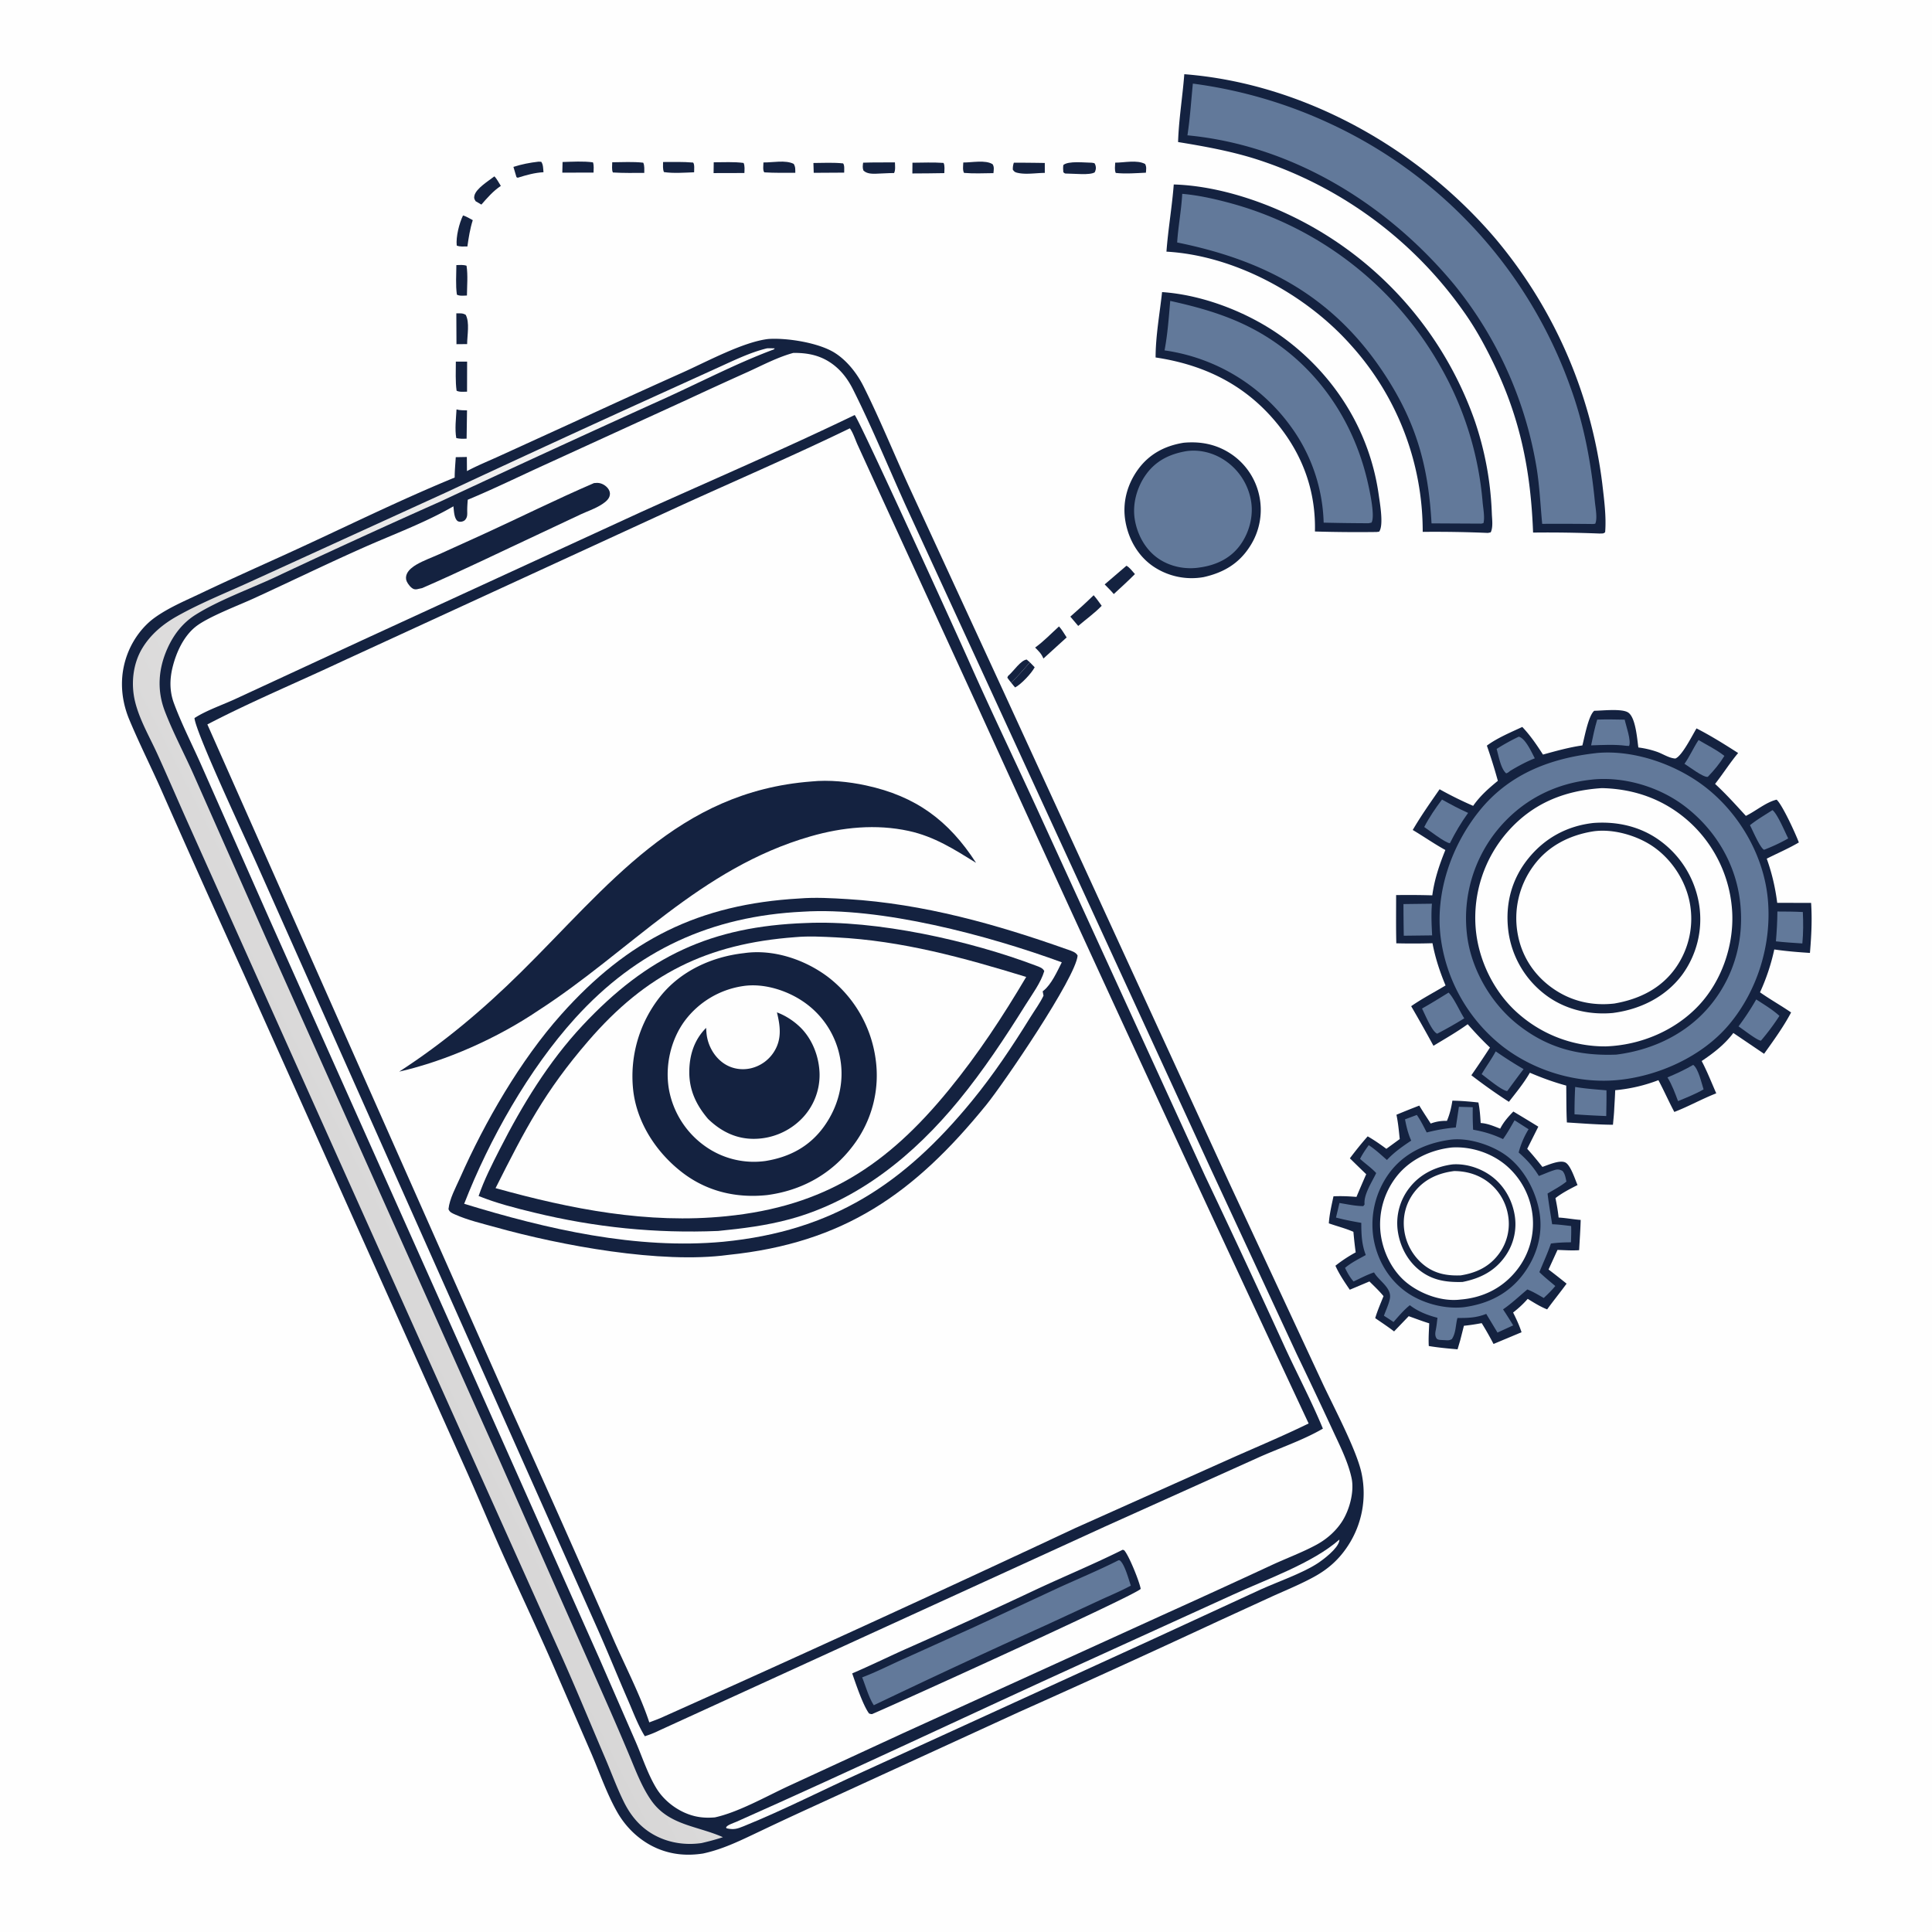 <svg version="1.1" xmlns="http://www.w3.org/2000/svg" style="display: block;" viewBox="0 0 2048 2048" width="1024" height="1024">
<defs>
	<linearGradient id="Gradient1" gradientUnits="userSpaceOnUse" x1="379.514" y1="1348.44" x2="1117.38" y2="975.976">
		<stop class="stop0" offset="0" stop-opacity="1" stop-color="rgb(215,214,214)"/>
		<stop class="stop1" offset="1" stop-opacity="1" stop-color="rgb(255,255,255)"/>
	</linearGradient>
</defs>
<path transform="translate(0,0)" fill="rgb(254,254,254)" d="M 0 0 L 2048 0 L 2048 2048 L 0 2048 L 0 0 z"/>
<path transform="translate(0,0)" fill="rgb(20,34,64)" d="M 1071.87 723.639 C 1070.43 721.956 1069.14 720.176 1067.82 718.394 C 1068.61 716.415 1068.12 716.928 1069.52 715.7 C 1074.47 711.343 1082.16 699.807 1088.33 699.146 L 1091.7 702.066 C 1085.36 709.529 1078.94 716.852 1071.87 723.639 z"/>
<path transform="translate(0,0)" fill="rgb(20,34,64)" d="M 1091.7 702.066 L 1096.8 707.336 C 1093.56 713.637 1082.31 725.591 1076.05 728.723 C 1074.62 727.049 1073.19 725.404 1071.87 723.639 C 1078.94 716.852 1085.36 709.529 1091.7 702.066 z"/>
<path transform="translate(0,0)" fill="rgb(20,34,64)" d="M 862.256 172.777 C 872.678 172.687 883.343 172.132 893.716 173.199 C 895.446 175.134 894.82 180.268 894.863 182.995 L 862.576 183.189 L 862.256 172.777 z"/>
<path transform="translate(0,0)" fill="rgb(20,34,64)" d="M 483.934 433.986 C 487.389 435.062 491.454 434.857 495.058 435.006 L 494.624 465 C 490.827 465.117 487.376 465.31 483.673 464.36 C 481.983 454.852 483.404 443.658 483.934 433.986 z"/>
<path transform="translate(0,0)" fill="rgb(20,34,64)" d="M 570.827 171.375 L 573.716 171.49 C 575.924 174.397 575.765 179.032 576.117 182.577 C 566.883 183.029 558.093 185.54 549.314 188.26 L 548.809 188.439 L 547.481 187.788 L 544.255 176.915 C 553.055 174.079 561.655 172.433 570.827 171.375 z"/>
<path transform="translate(0,0)" fill="rgb(20,34,64)" d="M 702.864 171.738 C 713.459 171.738 724.184 171.389 734.744 172.327 C 736.452 174.12 735.773 179.965 735.793 182.633 C 725.493 182.992 713.993 183.924 703.828 182.42 C 702.403 179.355 702.874 175.108 702.864 171.738 z"/>
<path transform="translate(0,0)" fill="rgb(20,34,64)" d="M 483.77 280.998 C 487.353 280.919 491.121 280.53 494.555 281.68 C 496.118 291.776 495.066 303.015 494.973 313.254 C 491.699 313.36 487.209 313.983 484.312 312.331 C 482.87 302.21 483.727 291.235 483.77 280.998 z"/>
<path transform="translate(0,0)" fill="rgb(20,34,64)" d="M 1074.72 172.448 A 1982.54 1982.54 0 0 1 1107.52 172.759 L 1107.54 183.284 C 1098.41 183.308 1087.76 185.234 1078.89 183.271 C 1076.13 182.66 1075.2 182.14 1073.64 179.825 C 1073.6 176.988 1073.84 175.146 1074.72 172.448 z"/>
<path transform="translate(0,0)" fill="rgb(20,34,64)" d="M 809.279 172.202 C 819.102 172.373 832.575 169.306 841.356 173.716 C 843.367 177.086 842.967 179.301 843.063 183.177 C 832.115 183.186 821.143 183.363 810.211 182.701 C 808.391 180.805 809.268 174.97 809.279 172.202 z"/>
<path transform="translate(0,0)" fill="rgb(20,34,64)" d="M 756.59 172.032 C 766.991 172.045 777.928 171.355 788.236 172.731 C 789.69 175.944 789.171 179.917 789.091 183.397 L 756.427 183.48 L 756.59 172.032 z"/>
<path transform="translate(0,0)" fill="rgb(20,34,64)" d="M 1021.12 172.25 C 1030.13 172.356 1044.65 169.212 1052.22 174.095 C 1054.11 177.031 1053.36 180.219 1053.08 183.53 C 1042.74 183.642 1032.21 184.165 1021.91 183.28 C 1020.26 180.363 1021.04 175.544 1021.12 172.25 z"/>
<path transform="translate(0,0)" fill="rgb(20,34,64)" d="M 1182.16 172.416 C 1191.85 172.443 1205.3 169.194 1213.89 173.84 C 1215.57 177.134 1214.93 179.414 1214.71 183.062 C 1204.28 183.545 1193.12 184.464 1182.75 183.328 C 1181.29 180.319 1182.05 175.719 1182.16 172.416 z"/>
<path transform="translate(0,0)" fill="rgb(20,34,64)" d="M 490.825 228.368 C 494.512 229.556 497.786 231.51 501.16 233.376 C 498.228 242.552 496.819 251.73 495.452 261.246 C 491.804 261.229 487.472 261.803 484.144 260.273 C 483.193 251.005 486.777 236.653 490.825 228.368 z"/>
<path transform="translate(0,0)" fill="rgb(20,34,64)" d="M 483.729 332.187 C 487.528 332.215 490.316 331.711 493.666 333.719 C 498.052 341.798 495.21 355.577 495.182 364.746 L 483.874 364.851 L 483.729 332.187 z"/>
<path transform="translate(0,0)" fill="rgb(20,34,64)" d="M 483.205 383.334 L 495.164 383.34 L 495.089 415.186 C 491.46 415.193 487.287 415.804 484.007 414.19 C 482.599 404.164 483.261 393.462 483.205 383.334 z"/>
<path transform="translate(0,0)" fill="rgb(20,34,64)" d="M 596.346 171.731 C 606.8 171.445 618.213 170.673 628.56 172.094 C 629.768 175.406 629.224 179.441 629.184 182.958 L 596.073 183.003 L 596.346 171.731 z"/>
<path transform="translate(0,0)" fill="rgb(20,34,64)" d="M 648.995 172.003 C 659.822 171.951 671.087 171.245 681.846 172.459 C 683.387 175.539 682.922 179.864 682.949 183.291 C 671.884 183.284 660.755 183.527 649.709 182.828 C 648.273 180.358 649.013 174.976 648.995 172.003 z"/>
<path transform="translate(0,0)" fill="rgb(20,34,64)" d="M 914.953 172.449 C 926.156 172.036 937.457 172.228 948.672 172.157 C 948.73 175.668 949.397 180.247 947.754 183.419 C 941.416 183.446 935.165 183.955 928.846 184.131 C 924.123 184.263 918.928 184.223 915.304 180.807 C 914.146 177.835 914.571 175.509 914.953 172.449 z"/>
<path transform="translate(0,0)" fill="rgb(20,34,64)" d="M 967.243 172.493 C 978.191 172.398 989.285 171.931 1000.21 172.703 C 1001.73 175.635 1001.06 180.253 1001.01 183.516 C 989.733 183.806 978.422 183.755 967.14 183.87 L 967.243 172.493 z"/>
<path transform="translate(0,0)" fill="rgb(20,34,64)" d="M 524.066 186.954 C 526.719 189.547 528.846 193.905 530.898 197.061 C 522.682 202.596 516.758 209.462 510.287 216.868 L 504.195 213.31 C 502.858 211.026 502.246 210.2 502.877 207.419 C 504.603 199.81 518.054 191.641 524.066 186.954 z"/>
<path transform="translate(0,0)" fill="rgb(20,34,64)" d="M 1157.12 172.484 C 1158.19 172.512 1159.16 172.803 1160.2 173.046 C 1160.77 174.003 1160.89 174.119 1161.28 175.314 C 1162.14 177.996 1161.63 180.234 1160.43 182.703 C 1155.12 185.929 1138.57 183.986 1131.75 184.022 C 1129.32 183.882 1128.99 184.367 1127.19 182.57 C 1126.91 179.876 1126.83 177.676 1127.17 174.962 C 1132.27 170.31 1150.31 172.457 1157.12 172.484 z"/>
<path transform="translate(0,0)" fill="rgb(20,34,64)" d="M 1194.07 599.717 C 1197.38 601.35 1200.52 605.795 1203.07 608.545 C 1195.85 615.85 1188.2 622.774 1180.65 629.727 C 1177.68 626.137 1174.24 622.852 1171 619.497 L 1194.07 599.717 z"/>
<path transform="translate(0,0)" fill="rgb(20,34,64)" d="M 1159.31 630.956 C 1162.41 634.513 1165.09 638.329 1167.84 642.162 C 1160.51 649.831 1151.09 656.562 1142.96 663.516 L 1134.6 653.649 C 1143.07 646.289 1151.3 638.812 1159.31 630.956 z"/>
<path transform="translate(0,0)" fill="rgb(20,34,64)" d="M 1122.58 664.04 C 1125.69 667.377 1128.14 671.883 1130.69 675.697 L 1106.05 698.079 C 1104.11 693.089 1100.96 690.153 1097.29 686.43 C 1106.41 679.889 1114.26 671.564 1122.58 664.04 z"/>
<path transform="translate(0,0)" fill="rgb(20,34,64)" d="M 1254.77 469.329 C 1272.2 467.736 1288.45 470.711 1303.41 480.179 A 70.837 70.837 0 0 1 1334.67 524.561 A 71.162 71.162 0 0 1 1324.82 579.424 C 1313.08 597.691 1296.72 607.104 1275.91 611.756 A 72.636 72.636 0 0 1 1222.63 600.503 C 1206.5 589.572 1196.38 571.859 1193.03 552.85 C 1189.57 533.238 1194.66 513.839 1206.25 497.787 C 1218.19 481.251 1234.91 472.489 1254.77 469.329 z"/>
<path transform="translate(0,0)" fill="rgb(98,121,154)" d="M 1257.37 478.274 C 1272.13 476.088 1287.41 480.279 1299.51 488.824 A 64.613 64.613 0 0 1 1326.32 532.042 C 1328.72 548.086 1323.94 565.266 1314.35 578.238 C 1303.85 592.425 1288.3 599.343 1271.25 601.624 C 1256.26 603.916 1240.16 600.592 1227.69 591.931 C 1214.12 582.501 1205.73 567.039 1202.97 550.927 C 1200.15 534.413 1205.13 516.505 1214.82 502.996 C 1225.31 488.359 1240.01 481.259 1257.37 478.274 z"/>
<path transform="translate(0,0)" fill="rgb(20,34,64)" d="M 1231.85 309.626 C 1276.87 312.68 1326.17 332.367 1361.97 359.062 C 1415.85 399.241 1452.07 457.614 1461.48 524.366 C 1462.71 533.104 1466.98 556.953 1461.94 563.585 L 1459.25 563.933 A 1536.68 1536.68 0 0 1 1393.89 563.4 C 1394.84 524.35 1383.22 488.362 1359.94 456.906 C 1326.07 411.152 1280.48 387.245 1224.98 378.927 C 1224.98 356.159 1229.39 332.289 1231.85 309.626 z"/>
<path transform="translate(0,0)" fill="rgb(98,121,154)" d="M 1240.48 318.967 C 1275.98 326.811 1309.19 336.493 1340.59 355.688 C 1396.77 390.028 1434.22 445.327 1449.31 508.938 C 1451.39 517.681 1458.06 547.14 1453.83 553.988 L 1450.82 554.657 A 2303.76 2303.76 0 0 1 1403.13 554.019 A 181.303 181.303 0 0 0 1368.61 452.502 A 199.762 199.762 0 0 0 1234.47 371.432 C 1237.72 354.32 1239 336.337 1240.48 318.967 z"/>
<path transform="translate(0,0)" fill="rgb(20,34,64)" d="M 1244.23 195.54 C 1286.08 196.803 1330.97 210.56 1368.62 228.717 A 381.38 381.38 0 0 1 1562.97 445.124 A 340.205 340.205 0 0 1 1581.41 544.565 C 1581.65 550.582 1582.9 558.855 1580.22 564.307 L 1577.25 564.929 A 1306.11 1306.11 0 0 0 1508.13 563.806 A 294.632 294.632 0 0 0 1431.78 365.538 C 1384.16 312.039 1308.7 270.848 1236.49 266.758 C 1238.25 242.949 1242.4 219.379 1244.23 195.54 z"/>
<path transform="translate(0,0)" fill="rgb(98,121,154)" d="M 1253.21 205.476 C 1269.21 206.838 1285.39 210.329 1300.9 214.446 A 365.771 365.771 0 0 1 1526.04 386.968 A 349.12 349.12 0 0 1 1571.61 531.863 C 1572.11 538.303 1574.17 548.397 1572.52 554.548 L 1570.25 555.069 L 1517.48 554.797 C 1514.13 493.604 1501.03 447.109 1466.79 395.385 C 1413.06 314.239 1340.96 275.913 1247.83 257.032 C 1248.96 239.801 1252.29 222.778 1253.21 205.476 z"/>
<path transform="translate(0,0)" fill="rgb(20,34,64)" d="M 1539.59 1166.76 C 1548.84 1166.88 1557.98 1167.68 1567.17 1168.69 C 1568.64 1175.92 1569.12 1183.08 1569.58 1190.43 C 1576.89 1190.9 1583.5 1193.8 1590.26 1196.42 C 1593.9 1189.36 1598.7 1183.88 1604.22 1178.27 A 2063.48 2063.48 0 0 1 1630.68 1194.31 L 1618.91 1217.8 C 1624.56 1223.99 1629.81 1230.4 1635.01 1236.97 C 1640.92 1235.02 1653.16 1229.38 1659.2 1232.21 C 1664.91 1234.88 1669.75 1250.6 1672.26 1256.2 C 1664.14 1260.33 1656.08 1264.45 1648.85 1270.03 C 1650.26 1276.91 1651.47 1283.67 1652.2 1290.66 C 1660 1291.06 1667.76 1292.62 1675.59 1293.17 C 1675.31 1303.86 1674.52 1314.56 1673.93 1325.24 C 1666.36 1325.8 1658.6 1325.21 1651.02 1324.95 L 1641.52 1345.72 A 768.172 768.172 0 0 1 1660.65 1360.73 C 1653.95 1369.94 1646.72 1378.76 1640.04 1388.01 C 1632.67 1385.08 1626.17 1380.97 1619.44 1376.84 C 1614.68 1382.28 1609.65 1386.89 1603.96 1391.33 C 1607.37 1398.22 1610.54 1404.91 1612.9 1412.23 L 1583.2 1424.67 A 335.794 335.794 0 0 0 1570.67 1402.58 C 1564.38 1403.76 1558.18 1404.74 1551.81 1405.37 L 1547.97 1420.5 L 1545.08 1430.34 C 1534.85 1429.44 1524.7 1428.55 1514.57 1426.83 C 1514.12 1418.85 1514.73 1410.75 1515.03 1402.77 C 1507.72 1400.58 1500.5 1397.73 1493.29 1395.21 L 1477.79 1411.36 C 1471.33 1406.41 1464.49 1401.91 1457.79 1397.29 C 1460.12 1389.36 1463.55 1381.63 1466.59 1373.95 C 1462.03 1368.41 1456.74 1363.44 1451.65 1358.39 L 1430.82 1367.16 C 1425.29 1359.03 1419.62 1350.72 1415.61 1341.72 A 148.57 148.57 0 0 1 1437.1 1327.56 C 1436.07 1320.31 1435.32 1313.08 1434.67 1305.78 C 1426.34 1302.09 1417.23 1299.86 1408.62 1296.79 C 1409.24 1287.11 1411.56 1277.63 1413.54 1268.15 C 1421.73 1267.75 1429.75 1268.12 1437.91 1268.76 A 1537.32 1537.32 0 0 1 1448.23 1244.72 A 2346.25 2346.25 0 0 1 1430.92 1227.87 C 1436.88 1219.93 1443.22 1212.02 1449.8 1204.58 C 1456.76 1208.57 1463.15 1213.03 1469.6 1217.79 L 1483.78 1207.45 C 1482.84 1198.67 1482.12 1190.36 1480.29 1181.68 A 946.347 946.347 0 0 1 1504.5 1171.97 C 1508.36 1178.4 1512.56 1184.67 1516.61 1191 C 1522.28 1188.87 1527.75 1188.04 1533.8 1188.17 C 1536.79 1181.14 1538.43 1174.27 1539.59 1166.76 z"/>
<path transform="translate(0,0)" fill="rgb(98,121,154)" d="M 1546.5 1173.26 L 1561.19 1173.7 A 342.56 342.56 0 0 0 1561.56 1197.52 C 1573.04 1199.57 1582.72 1202.47 1593.27 1207.48 C 1597.84 1201.15 1601.61 1194.32 1605.5 1187.55 L 1620.36 1197.04 C 1615.48 1205.08 1612.28 1212.58 1609.85 1221.68 C 1618.65 1229.46 1625.08 1236.54 1631.25 1246.58 C 1636.9 1244.57 1642.51 1241.85 1648.25 1240.19 C 1651.3 1239.31 1653.51 1239.68 1656.3 1241.23 C 1659.11 1244.4 1659.56 1248.48 1660.47 1252.51 C 1654.51 1257.42 1647.1 1261.2 1640.48 1265.21 C 1641.75 1276.08 1643.67 1286.93 1645.34 1297.75 C 1652.05 1297.94 1658.8 1298.9 1665.47 1299.64 C 1665.74 1305.38 1665.44 1311.17 1665.3 1316.91 C 1658.09 1316.92 1651.19 1317.21 1644.05 1318.2 C 1640.58 1328.42 1635.86 1338.49 1631.81 1348.51 C 1637.08 1353.71 1643.04 1358.4 1648.68 1363.22 C 1644.89 1367.85 1640.8 1371.84 1636.43 1375.91 C 1630.76 1372.66 1625.17 1369.27 1619.07 1366.86 C 1610.45 1374.04 1602.57 1381.58 1593.29 1387.99 A 388.404 388.404 0 0 1 1604.02 1404.95 L 1587.41 1412.57 L 1575.46 1392.77 C 1564.88 1396.99 1556.1 1397.14 1544.94 1397.12 C 1542.91 1404.66 1543.46 1412.87 1539.03 1419.5 C 1535.93 1421.27 1534.28 1420.75 1530.77 1420.59 L 1528.75 1420.49 C 1526.93 1420.38 1523.95 1420.4 1522.83 1418.78 C 1521.16 1416.37 1521.26 1413.33 1521.84 1410.58 C 1522.79 1406.06 1523.23 1401.48 1523.76 1396.9 C 1513.13 1394.15 1503.25 1390.3 1494.49 1383.58 C 1487.98 1388.78 1482.67 1395.16 1477.19 1401.39 C 1473.86 1399.08 1470.42 1396.92 1467.01 1394.72 C 1469.1 1388.97 1472 1382.88 1473.27 1376.92 C 1475.68 1365.62 1462.7 1358.41 1457.17 1349.82 C 1456.95 1349.49 1456.75 1349.15 1456.54 1348.81 C 1449.11 1351.23 1441.91 1355.13 1434.82 1358.44 C 1430.89 1353.91 1428.39 1349.38 1425.79 1344.03 C 1432.28 1338.46 1440.35 1334.56 1447.79 1330.39 C 1443.42 1318.98 1443.06 1308.39 1443.02 1296.27 C 1433.96 1294.72 1425.11 1293.02 1416.22 1290.66 L 1419.88 1275.22 C 1428.14 1276.55 1436.74 1278.48 1445.12 1278.53 L 1446.51 1276.78 C 1445.3 1266.35 1454.38 1252.99 1458.82 1243.51 C 1453.81 1237.98 1447.23 1233.54 1441.7 1228.45 C 1444.37 1223.21 1447.48 1218.66 1450.91 1213.91 C 1457.86 1218.41 1463.98 1224.18 1470.2 1229.62 C 1477.95 1221.35 1486.57 1215.34 1495.94 1209.09 C 1492.66 1201.76 1490.88 1194.42 1489.38 1186.56 L 1501.89 1181.88 C 1506 1187.73 1509.12 1194.12 1512.38 1200.46 C 1522.69 1197.83 1532.6 1196.05 1543.22 1195.19 L 1546.5 1173.26 z"/>
<path transform="translate(0,0)" fill="rgb(20,34,64)" d="M 1536.05 1208.35 C 1555.25 1205.24 1580.89 1213.47 1596.38 1224.72 C 1615.76 1238.79 1628.81 1263.61 1632.19 1287.04 C 1635.51 1309.98 1628.45 1332.47 1614.6 1350.85 C 1598.95 1371.62 1577.37 1382.15 1551.98 1385.65 C 1531.07 1388.03 1506.68 1381.34 1489.74 1368.91 C 1471.01 1355.17 1459.16 1333.93 1455.75 1311.1 A 92.442 92.442 0 0 1 1472.93 1243.15 C 1488.38 1222.52 1511.04 1212 1536.05 1208.35 z"/>
<path transform="translate(0,0)" fill="rgb(254,254,254)" d="M 1538.96 1216.39 C 1559.14 1215.09 1580.54 1222.04 1596.08 1234.97 A 81.143 81.143 0 0 1 1624.77 1290.41 A 79.605 79.605 0 0 1 1605.86 1348.83 C 1590.96 1366.36 1570.95 1375.72 1548.25 1377.57 C 1528.93 1380 1507.01 1372.17 1491.93 1360.34 C 1475.9 1347.77 1465.84 1327.15 1463.48 1307.12 A 82.353 82.353 0 0 1 1481.18 1246.15 C 1495.35 1228.72 1516.94 1218.79 1538.96 1216.39 z"/>
<path transform="translate(0,0)" fill="rgb(20,34,64)" d="M 1539.69 1234.32 C 1552.72 1233.37 1566.37 1237.32 1577.34 1244.3 C 1592.03 1253.64 1601.67 1268.62 1605.14 1285.55 A 58.59 58.59 0 0 1 1596.25 1330.72 C 1585.16 1347.16 1569.34 1355.16 1550.34 1358.93 C 1533.58 1359.38 1518.95 1357.42 1505.28 1346.92 C 1491.86 1336.6 1483.68 1320.59 1481.57 1303.93 A 60.645 60.645 0 0 1 1494.31 1258.84 C 1505.49 1244.51 1521.92 1236.61 1539.69 1234.32 z"/>
<path transform="translate(0,0)" fill="rgb(254,254,254)" d="M 1541.49 1241.36 C 1552.97 1241.44 1563.8 1244.15 1573.57 1250.29 A 55.493 55.493 0 0 1 1598.31 1286.58 A 53.37 53.37 0 0 1 1589.48 1328.34 C 1579.31 1342.58 1565.3 1349.26 1548.37 1351.97 C 1534.39 1352.48 1521.91 1350.41 1510.45 1341.78 A 56.906 56.906 0 0 1 1488.55 1304.01 C 1486.61 1289.49 1490.3 1275.18 1499.32 1263.6 C 1509.94 1249.95 1524.73 1243.48 1541.49 1241.36 z"/>
<path transform="translate(0,0)" fill="rgb(20,34,64)" d="M 1255.4 78.659 L 1255.91 78.696 C 1382.16 88.685 1503.62 157.192 1585.09 252.782 A 498.699 498.699 0 0 1 1698.5 512.826 C 1700.39 529.13 1702.88 547.75 1701.52 564.082 C 1699.9 565.92 1698.11 565.421 1695.75 565.582 C 1672.3 564.653 1648.6 564.26 1625.13 564.56 C 1622.68 499.233 1611.66 443.695 1582.94 384.578 C 1573.51 365.176 1563.34 346.627 1550.7 329.089 A 429.204 429.204 0 0 0 1328.45 167.712 C 1302.27 159.735 1275.78 154.973 1248.81 150.575 C 1249.55 126.619 1253.57 102.581 1255.4 78.659 z"/>
<path transform="translate(0,0)" fill="rgb(98,121,154)" d="M 1264.48 88.616 A 497.362 497.362 0 0 1 1411.48 131.746 A 488.35 488.35 0 0 1 1664.86 410.798 C 1679.06 449.843 1686.63 490.609 1690.64 531.879 C 1691.23 537.961 1693.56 549.75 1691.01 555.182 L 1688.75 555.471 A 2899.06 2899.06 0 0 0 1634.78 555.303 C 1632.89 535.538 1632.08 515.948 1628.92 496.283 A 414.772 414.772 0 0 0 1541.66 301.853 C 1471.22 216.759 1370.27 154.008 1258.73 143.445 C 1261.51 125.379 1262.66 106.816 1264.48 88.616 z"/>
<path transform="translate(0,0)" fill="rgb(20,34,64)" d="M 1689.98 753.454 C 1698.35 753.379 1719.28 750.887 1725.92 755.291 C 1733.89 760.579 1735.39 783.112 1736.73 792.346 A 96.829 96.829 0 0 1 1756.6 796.993 C 1762.77 799.166 1769.52 803.78 1775.96 804.06 C 1782.98 801.498 1793.87 779.539 1798.37 772.124 C 1813.47 779.83 1828.22 789.08 1842.5 798.239 C 1833.79 808.615 1826.46 820.29 1818.06 830.976 C 1829.75 841.746 1840 853.178 1850.71 864.863 C 1861.27 859.741 1871.95 850.411 1883.28 847.678 C 1889.4 853.115 1903.62 884.258 1906.85 893.039 C 1896.05 899.411 1884.04 904.552 1872.82 910.205 C 1878.33 925.567 1881.86 940.833 1883.92 957.021 L 1919.85 957.126 C 1921.03 975.071 1920.13 992.279 1918.61 1010.14 C 1905.94 1009.33 1893.39 1008.31 1880.82 1006.47 A 220.622 220.622 0 0 1 1865.69 1051.89 C 1876.37 1059.42 1887.86 1065.83 1898.64 1073.24 C 1890.52 1088.6 1880.08 1102.95 1870 1117.07 L 1837.41 1095 C 1828.07 1107.32 1816.55 1116.2 1803.85 1124.73 C 1809.65 1135.71 1814.3 1147.6 1819.3 1158.98 C 1804.18 1164.85 1790.04 1172.88 1774.86 1178.71 C 1768.96 1167.65 1763.91 1156.11 1757.98 1145.02 A 171.118 171.118 0 0 1 1712.17 1155.67 C 1711.99 1162.03 1711.55 1168.4 1711.19 1174.75 C 1710.99 1180.58 1710.3 1186.47 1709.8 1192.29 C 1693.54 1192.19 1677.19 1190.84 1660.96 1189.86 C 1660.29 1176.88 1660.46 1163.77 1660.28 1150.77 C 1647 1147.15 1634.36 1142.54 1621.72 1137.13 C 1621.59 1137.36 1621.45 1137.58 1621.31 1137.81 C 1615.04 1148.56 1607.11 1158.16 1599.49 1167.98 A 586.828 586.828 0 0 1 1559.71 1139.81 A 1024.76 1024.76 0 0 0 1579.42 1110.44 C 1571.08 1102.54 1563.41 1094.3 1555.81 1085.71 C 1544.12 1094.14 1531.83 1101.1 1519.53 1108.58 A 1670.86 1670.86 0 0 0 1495.9 1066.6 C 1507.41 1058.58 1520.33 1051.89 1532.36 1044.63 C 1526.27 1030.05 1521.42 1015.4 1518.51 999.85 A 691.802 691.802 0 0 1 1480.15 999.941 C 1479.72 982.925 1479.97 965.85 1479.95 948.827 A 901.121 901.121 0 0 1 1518.3 949.085 C 1520.49 932.427 1525.85 916.524 1532.15 901.032 C 1520.3 894.551 1509.19 886.713 1497.56 879.818 C 1506.24 864.895 1516.21 850.825 1526.03 836.644 C 1537.46 843.059 1549.56 849.016 1561.6 854.227 C 1568.94 843.704 1577.9 835.797 1587.79 827.72 A 568.25 568.25 0 0 0 1576.14 790.398 C 1586.96 782.339 1601.46 776.319 1613.68 770.595 C 1622.17 779.526 1628.97 789.542 1635.63 799.877 C 1649.38 796.092 1663.25 792.186 1677.39 790.178 C 1679.7 781.344 1683.81 758.433 1689.98 753.454 z"/>
<path transform="translate(0,0)" fill="rgb(98,121,154)" d="M 1794.87 1128.81 C 1800.4 1132.87 1803.68 1148.1 1805.86 1154.81 C 1797.25 1159.78 1787.95 1163.4 1778.79 1167.22 C 1775.58 1158.67 1772.4 1149.91 1767.59 1142.11 C 1777.01 1138.13 1786.03 1133.98 1794.87 1128.81 z"/>
<path transform="translate(0,0)" fill="rgb(98,121,154)" d="M 1884.12 966.234 C 1893.12 966.251 1902.09 966.299 1911.08 966.782 C 1911.61 977.849 1911.63 989.062 1910.56 1000.1 C 1901.2 999.499 1891.86 998.907 1882.54 997.861 C 1883.45 987.248 1884.03 976.888 1884.12 966.234 z"/>
<path transform="translate(0,0)" fill="rgb(98,121,154)" d="M 1609.93 780.926 C 1610.1 780.966 1610.27 780.991 1610.44 781.045 C 1617.36 783.335 1623.65 797.626 1626.95 803.851 C 1617.77 807.469 1609.13 812.2 1600.68 817.269 C 1599.19 818.569 1598.53 819.09 1596.63 819.797 C 1590.86 814.942 1588.56 801.083 1586.49 793.891 A 222.893 222.893 0 0 1 1609.93 780.926 z"/>
<path transform="translate(0,0)" fill="rgb(98,121,154)" d="M 1800.53 784.463 C 1809.68 789.924 1819.58 794.662 1827.92 801.292 C 1823.14 809.168 1817.12 816.431 1810.75 823.067 L 1810.05 823.526 C 1805.15 823.927 1790.43 812.661 1785.62 809.652 C 1791.18 801.782 1795.19 792.592 1800.53 784.463 z"/>
<path transform="translate(0,0)" fill="rgb(98,121,154)" d="M 1669.75 1152.22 C 1680.72 1154.08 1691.84 1154.83 1702.91 1155.79 C 1703.08 1164.87 1702.8 1173.98 1702.69 1183.05 A 992.999 992.999 0 0 1 1669.06 1181.21 A 507.522 507.522 0 0 1 1669.75 1152.22 z"/>
<path transform="translate(0,0)" fill="rgb(98,121,154)" d="M 1878.86 858.757 C 1884.11 862.559 1892.26 882.239 1895.59 888.767 A 188.192 188.192 0 0 1 1870.39 900.65 L 1869.63 900.667 C 1865.18 897.487 1858.06 880.555 1855.04 874.753 C 1862.39 868.835 1870.95 863.913 1878.86 858.757 z"/>
<path transform="translate(0,0)" fill="rgb(98,121,154)" d="M 1693.11 762.788 C 1702.85 762.508 1712.52 762.613 1722.25 762.85 C 1723.46 768.839 1729.48 785.454 1726.86 790.755 L 1723.77 790.569 C 1711.49 788.943 1698.98 789.727 1686.64 790.122 C 1688.53 780.916 1690.4 771.801 1693.11 762.788 z"/>
<path transform="translate(0,0)" fill="rgb(98,121,154)" d="M 1585.52 1114.48 C 1595.21 1121.17 1604.87 1127.39 1615.05 1133.28 A 1254.22 1254.22 0 0 0 1598.53 1155.52 L 1597.66 1156.6 C 1591.95 1156 1576.17 1142.72 1570.6 1138.66 C 1575.41 1130.46 1581.04 1122.92 1585.52 1114.48 z"/>
<path transform="translate(0,0)" fill="rgb(98,121,154)" d="M 1861.68 1059.44 C 1869.94 1064.87 1878.98 1070.21 1886.28 1076.87 A 246.826 246.826 0 0 1 1866.7 1103.13 C 1862.84 1103.14 1847.59 1091 1842.89 1088.02 A 272.877 272.877 0 0 0 1861.68 1059.44 z"/>
<path transform="translate(0,0)" fill="rgb(98,121,154)" d="M 1487.73 958.354 L 1517.92 957.971 C 1516.99 969.204 1517.54 980.318 1518.13 991.544 L 1488.06 991.908 A 2239.76 2239.76 0 0 1 1487.73 958.354 z"/>
<path transform="translate(0,0)" fill="rgb(98,121,154)" d="M 1535.56 1052.19 C 1541.25 1057.86 1547.46 1072.19 1552.18 1079.47 A 427.3 427.3 0 0 1 1523.5 1095.75 C 1518.02 1093.74 1510.36 1074.8 1507.39 1069.07 C 1516.96 1063.75 1526.24 1057.93 1535.56 1052.19 z"/>
<path transform="translate(0,0)" fill="rgb(98,121,154)" d="M 1528.56 847.559 C 1537.68 852.602 1546.69 857.526 1556.25 861.715 C 1548.81 872.024 1542.63 882.507 1536.94 893.867 C 1531.79 893.4 1514.92 880.164 1509.74 876.677 C 1514.95 866.518 1521.72 856.678 1528.56 847.559 z"/>
<path transform="translate(0,0)" fill="rgb(98,121,154)" d="M 1691.52 798.381 C 1691.94 798.326 1692.36 798.254 1692.79 798.215 C 1733.35 794.49 1779.72 811.319 1810.89 836.86 C 1845.53 865.241 1869.84 908.392 1873.98 953.204 C 1878.33 1000.2 1863.32 1049.8 1832.87 1086.08 C 1804.25 1120.17 1757.19 1141.25 1713.25 1145.04 C 1670.8 1148.63 1626.06 1135.04 1592.51 1108.95 A 175.488 175.488 0 0 1 1527.1 993.003 C 1521.41 945.953 1538.53 896.669 1567.86 859.983 C 1599.22 820.76 1642.84 803.893 1691.52 798.381 z"/>
<path transform="translate(0,0)" fill="rgb(20,34,64)" d="M 1687.65 826.4 C 1687.84 826.37 1688.04 826.33 1688.23 826.311 C 1721.93 823.006 1759.02 834.146 1785.85 854.591 C 1817.54 878.74 1839.01 913.817 1844.25 953.421 C 1849.44 992.699 1839.79 1031.49 1815.29 1062.89 C 1790.35 1094.85 1753.06 1112.97 1713.34 1117.94 C 1673.6 1119.47 1640.55 1111.07 1608.98 1086.12 C 1580.12 1063.31 1558.91 1026.5 1554.96 989.777 A 148.13 148.13 0 0 1 1586.47 880.839 C 1612.18 848.981 1647.04 830.607 1687.65 826.4 z"/>
<path transform="translate(0,0)" fill="rgb(254,254,254)" d="M 1698.03 835.446 C 1733.53 836.218 1765.6 848.013 1791.88 872.24 A 139.465 139.465 0 0 1 1836.28 968.483 C 1837.65 1003.05 1824.89 1039.76 1801.26 1065.26 C 1775.93 1092.58 1738.8 1108.06 1701.84 1109.23 A 138.957 138.957 0 0 1 1610.35 1075.23 C 1583.79 1052.49 1566.64 1017.33 1564.18 982.567 A 138.338 138.338 0 0 1 1597.75 882.159 C 1624.51 851.519 1658.09 838.04 1698.03 835.446 z"/>
<path transform="translate(0,0)" fill="rgb(20,34,64)" d="M 1689.14 872.378 C 1714.27 870.539 1738.8 876.032 1759.38 890.936 A 103.905 103.905 0 0 1 1801.23 959.49 A 99.557 99.557 0 0 1 1782.96 1033.58 C 1765.53 1056.76 1738.98 1069.83 1710.62 1073.66 C 1710.38 1073.7 1710.16 1073.76 1709.92 1073.78 C 1683.71 1076.22 1657.29 1069.69 1636.51 1053.18 A 101.049 101.049 0 0 1 1598.7 985.122 C 1595.67 957.604 1602.56 931.734 1619.98 910.137 C 1637.63 888.269 1661.29 875.468 1689.14 872.378 z"/>
<path transform="translate(0,0)" fill="rgb(254,254,254)" d="M 1688.63 881.308 C 1709.5 878.168 1734.99 885.497 1752.2 897.277 C 1772.19 910.956 1786.97 933.664 1791.31 957.5 A 90.379 90.379 0 0 1 1776.39 1025.81 C 1760.76 1048.04 1737.43 1059.27 1711.23 1063.79 C 1688.01 1066.43 1665.93 1061.47 1646.6 1048.12 C 1626.54 1034.27 1613.03 1013.91 1608.8 989.847 A 93.507 93.507 0 0 1 1625.29 918.19 C 1640.53 897.03 1663.33 885.406 1688.63 881.308 z"/>
<path transform="translate(0,0)" fill="rgb(20,34,64)" d="M 814.512 359.335 C 834.266 357.978 868.014 363.302 885.019 374.101 C 897.931 382.302 908.602 395.966 915.375 409.537 C 933.052 444.963 947.958 481.847 964.486 517.821 L 1063.79 733.132 L 1303.04 1253.85 L 1401.12 1464.45 C 1412.72 1489.55 1437.89 1536.51 1443.23 1561.35 A 101.463 101.463 0 0 1 1428.97 1638.45 C 1419.68 1652.74 1408.35 1662.99 1393.52 1671.2 C 1379.14 1679.16 1363.76 1685.4 1348.8 1692.15 L 1292.09 1718.17 A 15197.5 15197.5 0 0 1 1079.98 1814.92 L 858.314 1916.63 A 3597.09 3597.09 0 0 0 806.166 1940.97 C 786.005 1950.48 767.173 1960.06 745.234 1964.81 C 728.919 1967.34 713.166 1966.16 697.797 1959.87 C 679.241 1952.27 663.898 1937.95 654.095 1920.58 C 643.463 1901.73 636.026 1880.39 627.594 1860.45 L 591.165 1776.46 C 572.959 1733.87 553.016 1691.98 533.982 1649.75 C 519.37 1617.33 505.864 1584.41 491.242 1551.99 L 258.445 1032.6 A 19284 19284 0 0 1 170.449 836.236 C 159.518 811.734 147.416 787.64 137.085 762.889 C 127.288 739.414 126.391 713.946 136.321 690.29 C 142.075 676.58 151.832 663.512 163.946 654.784 C 178.744 644.121 196.537 636.715 212.982 628.883 C 242.939 614.617 273.183 601.113 303.378 587.375 C 362.777 560.352 421.609 530.974 481.971 506.219 C 481.977 499.051 482.689 491.787 483.132 484.628 L 494.876 484.417 L 494.982 499.377 C 506.329 493.303 518.645 488.381 530.35 482.988 L 608.071 447.51 A 9287.8 9287.8 0 0 1 723.396 394.971 C 749.057 383.484 788.017 362.314 814.512 359.335 z"/>
<path transform="translate(0,0)" fill="rgb(254,254,254)" d="M 1419.81 1632.01 C 1419.76 1632.55 1419.77 1633.1 1419.66 1633.63 C 1417.86 1641.79 1403.08 1653.06 1396.3 1657.46 C 1380.5 1667.7 1354.49 1676.77 1336.69 1684.77 L 1223.12 1737.14 L 915.305 1877.89 C 873.017 1896.96 831.333 1918.43 788.364 1935.85 C 781.31 1938.71 777.854 1939.77 770.245 1938.1 L 769.709 1937.33 C 769.958 1934.85 778.005 1932.32 780.558 1931.18 C 904.164 1876.28 1026.41 1818.17 1149.51 1762.15 L 1306.46 1690.67 C 1341.96 1674.33 1391.44 1657.07 1419.81 1632.01 z"/>
<path transform="translate(0,0)" fill="url(#Gradient1)" d="M 813.056 369.245 C 815.787 369.096 818.555 369.245 821.29 369.291 C 820.227 370.507 820.751 370.192 819.271 370.784 C 818.786 370.978 818.291 371.144 817.803 371.329 C 779.676 385.774 742.787 404.949 705.65 421.882 A 20784.1 20784.1 0 0 0 467.293 531.429 A 8901.26 8901.26 0 0 0 289.792 612.729 C 263.706 624.724 231.386 636.525 207.372 651.621 C 193.591 660.284 183.99 672.803 177.404 687.58 C 167.776 709.184 166.242 731.692 174.72 753.85 C 183.604 777.067 195.631 799.367 205.682 822.139 L 282.004 994.534 L 529.115 1547.09 L 642.949 1804.59 A 3178.31 3178.31 0 0 1 666.301 1858.79 C 673.354 1875.43 679.848 1893.44 690.214 1908.34 C 708.805 1935.06 739.128 1935.33 766.315 1947.49 C 758.834 1950 751.361 1951.95 743.676 1953.73 C 725.759 1956.31 707.423 1953.36 691.692 1944.14 C 677.847 1936.03 668.268 1924.17 661.229 1909.91 C 653.881 1895.03 648.144 1879.16 641.615 1863.89 C 624.619 1824.14 608.194 1783.96 590.327 1744.61 L 333.602 1172.27 L 199.576 873.097 C 188.538 848.48 177.941 823.646 166.753 799.102 C 158.583 781.182 148.061 763.34 143.274 744.126 C 138.577 725.279 140.739 703.778 150.917 687.009 C 159.746 672.464 172.647 661.693 187.335 653.402 C 213.899 638.408 243.472 626.926 271.168 614.04 L 472.718 522.058 A 22470 22470 0 0 1 698.161 418.278 L 760.537 389.938 C 777.596 382.254 794.803 373.662 813.056 369.245 z"/>
<path transform="translate(0,0)" fill="rgb(254,254,254)" d="M 840.95 374.101 C 854.385 373.957 866.891 376.028 878.509 383.234 C 890.167 390.465 898.216 400.77 904.304 412.92 C 924.538 453.303 941.843 495.619 960.486 536.798 L 1042.55 715.085 L 1282.96 1238 L 1374.56 1435.31 A 6087.18 6087.18 0 0 1 1411.97 1514.45 C 1419.6 1531.12 1428.88 1548.87 1432.73 1566.86 C 1435.79 1581.15 1430.51 1600.67 1422.63 1612.87 C 1415.91 1623.26 1406.24 1631.68 1395.4 1637.55 C 1380.43 1645.65 1363.58 1651.85 1348.07 1659.05 A 12211.1 12211.1 0 0 1 1231.91 1712.23 L 957.781 1837.02 L 835.607 1893.41 C 812.008 1904.38 782.595 1921.1 757.78 1926.51 C 750.398 1927.12 743.41 1926.89 736.203 1925.12 C 719.698 1921.06 704.084 1909.58 695.368 1894.96 C 686.572 1880.21 680.989 1862.97 674.208 1847.18 L 635.464 1758.35 L 499.73 1453.51 L 285.499 974.082 L 214.54 813.69 C 204.655 791.11 192.93 768.579 184.388 745.516 C 179.543 732.434 179.799 719.4 183.259 706.042 C 187.173 690.933 194.799 674.468 207.207 664.482 C 220.208 654.019 252.835 641.754 269.17 634.249 C 308.161 616.335 346.82 597.533 386.039 580.146 C 417.342 566.268 451.052 553.901 480.638 536.718 C 481.189 541.228 481.282 548.433 484.505 551.838 C 485.508 552.897 487.146 553.181 488.575 553.06 C 490.067 552.934 491.878 552.312 492.922 551.209 C 495.288 548.708 495.365 545.937 495.292 542.705 C 495.193 538.342 495.51 534.089 495.838 529.743 C 523.427 518.283 550.245 505.101 577.436 492.734 L 729.274 423.256 A 4990.51 4990.51 0 0 1 793.055 394.09 C 808.565 387.01 824.485 378.573 840.95 374.101 z"/>
<path transform="translate(0,0)" fill="rgb(20,34,64)" d="M 629.677 512.082 C 631.516 511.938 633.325 511.759 635.158 512.063 C 639.31 512.752 643.505 515.644 645.529 519.379 C 646.787 521.702 646.894 524.192 645.936 526.644 C 644.281 530.88 639.031 534.122 635.315 536.275 C 629.135 539.854 622.247 542.139 615.788 545.153 L 572.02 565.743 C 530.667 585.024 489.379 605.194 447.567 623.382 C 447.235 623.459 446.904 623.539 446.572 623.613 C 446.053 623.727 445.531 623.829 445.012 623.946 C 443.048 624.387 440.853 625.148 438.85 624.5 C 435.704 623.482 432.475 619.21 431.166 616.321 C 430.006 613.759 430.142 610.877 431.275 608.331 C 433.185 604.042 437.54 600.775 441.489 598.483 C 449.025 594.108 457.726 591.027 465.697 587.453 L 510.786 567.008 C 550.553 548.846 589.49 529.382 629.677 512.082 z"/>
<path transform="translate(0,0)" fill="rgb(20,34,64)" d="M 1190.04 1642.83 L 1191.54 1643.22 C 1196.48 1648.15 1208.05 1677 1209.17 1684.27 C 1204.85 1690.48 955.041 1803.93 924.399 1817.02 C 923.149 1817.03 922.4 1816.75 921.228 1816.36 C 914.734 1807.55 907.174 1784.83 903.367 1773.88 C 922.12 1765.84 940.454 1756.87 959.061 1748.5 A 6067.26 6067.26 0 0 0 1098.87 1684.7 C 1129.16 1670.58 1160.13 1657.76 1190.04 1642.83 z"/>
<path transform="translate(0,0)" fill="rgb(98,121,154)" d="M 1185.66 1653.95 L 1186.89 1654.01 C 1192.12 1657.56 1196.49 1674.45 1198.74 1680.83 C 1188.08 1686.61 1176.59 1691.34 1165.56 1696.43 L 1108.42 1722.88 A 9000.98 9000.98 0 0 0 926.311 1807.6 C 921.109 1799.97 917.473 1786.86 913.926 1778.09 C 928.072 1772.76 941.908 1765.73 955.699 1759.51 L 1032.15 1724.97 L 1122.01 1683.13 C 1143.23 1673.43 1164.84 1664.49 1185.66 1653.95 z"/>
<path transform="translate(0,0)" fill="rgb(20,34,64)" d="M 905.99 439.957 C 910.23 443.331 1015.59 674.878 1027.16 700.986 C 1052.55 758.271 1079.93 814.655 1105.84 871.681 L 1277.44 1246.57 A 12879.4 12879.4 0 0 1 1362.52 1429.21 C 1375.64 1457.61 1390.4 1485.49 1402.32 1514.41 C 1381.02 1526.81 1356.07 1535.05 1333.56 1545.2 L 1171.42 1618.18 L 698.758 1834.39 C 693.754 1836.89 688.869 1838.76 683.553 1840.49 C 676.369 1828.95 671.369 1815.25 665.927 1802.78 C 654.191 1775.88 643.29 1748.59 631.242 1721.83 L 273.726 919.314 C 263.239 895.3 207.738 777.629 206.153 761.199 C 218.756 752.948 237.16 746.799 251.146 740.175 L 386.535 677.488 L 679.034 543 C 754.679 508.856 831.234 475.974 905.99 439.957 z"/>
<path transform="translate(0,0)" fill="rgb(254,254,254)" d="M 900.882 454.037 C 904.24 458.454 906.728 466.366 909.081 471.509 L 930.486 518.351 L 1034.81 745.679 A 79292.6 79292.6 0 0 0 1387.21 1508.94 C 1360.36 1522.06 1332.72 1533.6 1305.4 1545.73 L 1139.6 1619.92 A 27034.7 27034.7 0 0 1 703.749 1819.6 C 698.725 1821.98 693.473 1823.83 688.279 1825.8 C 678.976 1797.21 661.309 1763.27 649.087 1734.98 A 21544.2 21544.2 0 0 0 543.977 1498.64 L 219.818 767.921 C 266.383 743.671 315.424 723.258 362.97 700.894 L 719.525 536.876 C 779.954 509.34 841.116 482.991 900.882 454.037 z"/>
<path transform="translate(0,0)" fill="rgb(20,34,64)" d="M 859.985 828.416 C 878.57 826.455 899.725 828.643 917.891 832.562 C 970.826 843.982 1005.62 869.689 1034.67 914.65 C 1011.47 900.282 990.384 886.737 963.332 880.846 C 928.706 873.307 892.94 876.846 859.107 886.596 C 742.011 920.342 668.22 1008.15 570.777 1071.07 C 527.757 1100.15 473.89 1124.41 423.15 1135.97 C 470.183 1105.57 512.003 1070.25 551.844 1030.95 C 644.7 939.351 718.378 839.31 859.985 828.416 z"/>
<path transform="translate(0,0)" fill="rgb(20,34,64)" d="M 847.488 952.423 C 864.226 951.055 881.66 952.061 898.403 953.09 C 979.074 958.049 1056.42 979.813 1132.28 1006.77 C 1135.76 1008.01 1140.61 1009.34 1142.31 1012.93 C 1140.59 1036.05 1063.91 1148.54 1045.62 1171.07 C 969.129 1265.29 894.564 1317.68 771.757 1330.27 C 700.39 1339.92 594.805 1320.34 525.262 1300.91 C 511.051 1296.94 495.666 1293.39 482.216 1287.33 C 479.088 1285.92 476.711 1285.03 475.409 1281.76 C 476.521 1270.62 483.271 1258.55 487.771 1248.39 C 513.99 1189.15 551.71 1123.88 594.846 1075.5 C 665.541 996.215 740.676 958.5 847.488 952.423 z"/>
<path transform="translate(0,0)" fill="rgb(254,254,254)" d="M 850.924 966.432 C 933.638 961.1 1047.58 991.547 1125.54 1020.09 C 1120.66 1029.73 1114.56 1043.54 1106.06 1050.23 C 1105.8 1050.43 1105.54 1050.63 1105.28 1050.83 L 1106.17 1055.45 C 1102.33 1063.52 1096.8 1070.94 1092.1 1078.54 C 1073.2 1109.07 1053.15 1139.16 1030.36 1166.98 C 957.985 1255.32 882.421 1304.92 766.818 1316.3 C 674.57 1324.88 579.627 1302.94 492.049 1276.07 C 518.561 1207.96 560.601 1133.45 609.835 1079.18 C 675.25 1007.07 754.163 971.097 850.924 966.432 z"/>
<path transform="translate(0,0)" fill="rgb(20,34,64)" d="M 854.03 978.453 C 929.297 975.015 1028.34 997.117 1098.54 1023.75 C 1101.73 1024.96 1105.5 1026.15 1106.97 1029.39 C 1103.37 1041.64 1094.05 1054.13 1087.28 1064.96 C 1065.31 1100.11 1042.49 1134.66 1016.16 1166.73 C 969.24 1223.9 909.997 1272.56 837.553 1292.31 C 812.451 1299.15 787.068 1302.33 761.238 1304.86 C 694.821 1307.61 630.915 1301.1 566.266 1285.4 C 546.334 1280.56 526.407 1275.51 507.354 1267.82 C 513.144 1250.81 521.555 1234.34 529.7 1218.35 C 553.613 1171.4 581.306 1125.79 617.437 1087.14 C 686.182 1013.59 754.122 981.949 854.03 978.453 z"/>
<path transform="translate(0,0)" fill="rgb(254,254,254)" d="M 842.991 993.424 C 857.098 992.117 872.191 992.954 886.342 993.662 C 956.075 997.155 1021.46 1015.25 1087.82 1035.59 C 1062.81 1077.82 1036.92 1117.26 1005.82 1155.3 C 940.549 1235.14 874.33 1278.8 769.76 1289.26 C 686.412 1297.67 605.247 1281.7 525.312 1259.48 C 556.732 1197.03 577.268 1157.25 623.543 1103.57 C 684.84 1032.46 749.451 1000.38 842.991 993.424 z"/>
<path transform="translate(0,0)" fill="rgb(20,34,64)" d="M 788.595 1010.38 C 819.46 1005.83 852.851 1017.02 877.405 1035.4 A 132.116 132.116 0 0 1 928.173 1122.49 A 122.814 122.814 0 0 1 903.935 1214.88 C 881.459 1244.53 849.891 1261.96 813.244 1266.82 C 780.373 1270.31 749.091 1262.96 722.76 1242.52 C 695.735 1221.55 675.177 1190.25 671.236 1155.86 A 135.851 135.851 0 0 1 700.147 1056.02 C 721.747 1029.11 754.787 1014.17 788.595 1010.38 z"/>
<path transform="translate(0,0)" fill="rgb(254,254,254)" d="M 787.5 1045.3 C 809.089 1041.92 833.799 1049.64 851.531 1061.77 A 92.371 92.371 0 0 1 890.702 1122.52 C 895.156 1147.85 888.493 1173.15 873.604 1193.96 C 858.306 1215.34 837.002 1226.59 811.393 1230.71 A 89.069 89.069 0 0 1 747.325 1214.93 A 94.343 94.343 0 0 1 708.967 1154 C 704.955 1129.46 711.024 1102.36 725.77 1082.26 A 94.257 94.257 0 0 1 787.5 1045.3 z"/>
<path transform="translate(0,0)" fill="rgb(20,34,64)" d="M 823.581 1073.16 C 832.448 1076.45 840.875 1081.87 847.729 1088.39 C 861.167 1101.18 868.487 1120.41 868.788 1138.83 A 66.189 66.189 0 0 1 849.738 1186 A 71.427 71.427 0 0 1 799.731 1207.21 C 780.388 1207.44 764.294 1199.38 750.595 1186.13 C 738.344 1171.77 730.775 1156.23 730.679 1137.03 C 730.589 1119.11 735.645 1102.43 748.523 1089.61 C 748.698 1092.65 748.863 1095.74 749.391 1098.75 C 751.386 1110.12 757.92 1121.05 767.613 1127.48 C 775.893 1132.97 786.003 1134.62 795.671 1132.5 A 39.781 39.781 0 0 0 820.766 1114.48 C 828.946 1101.16 827.099 1087.49 823.581 1073.16 z"/>
</svg>